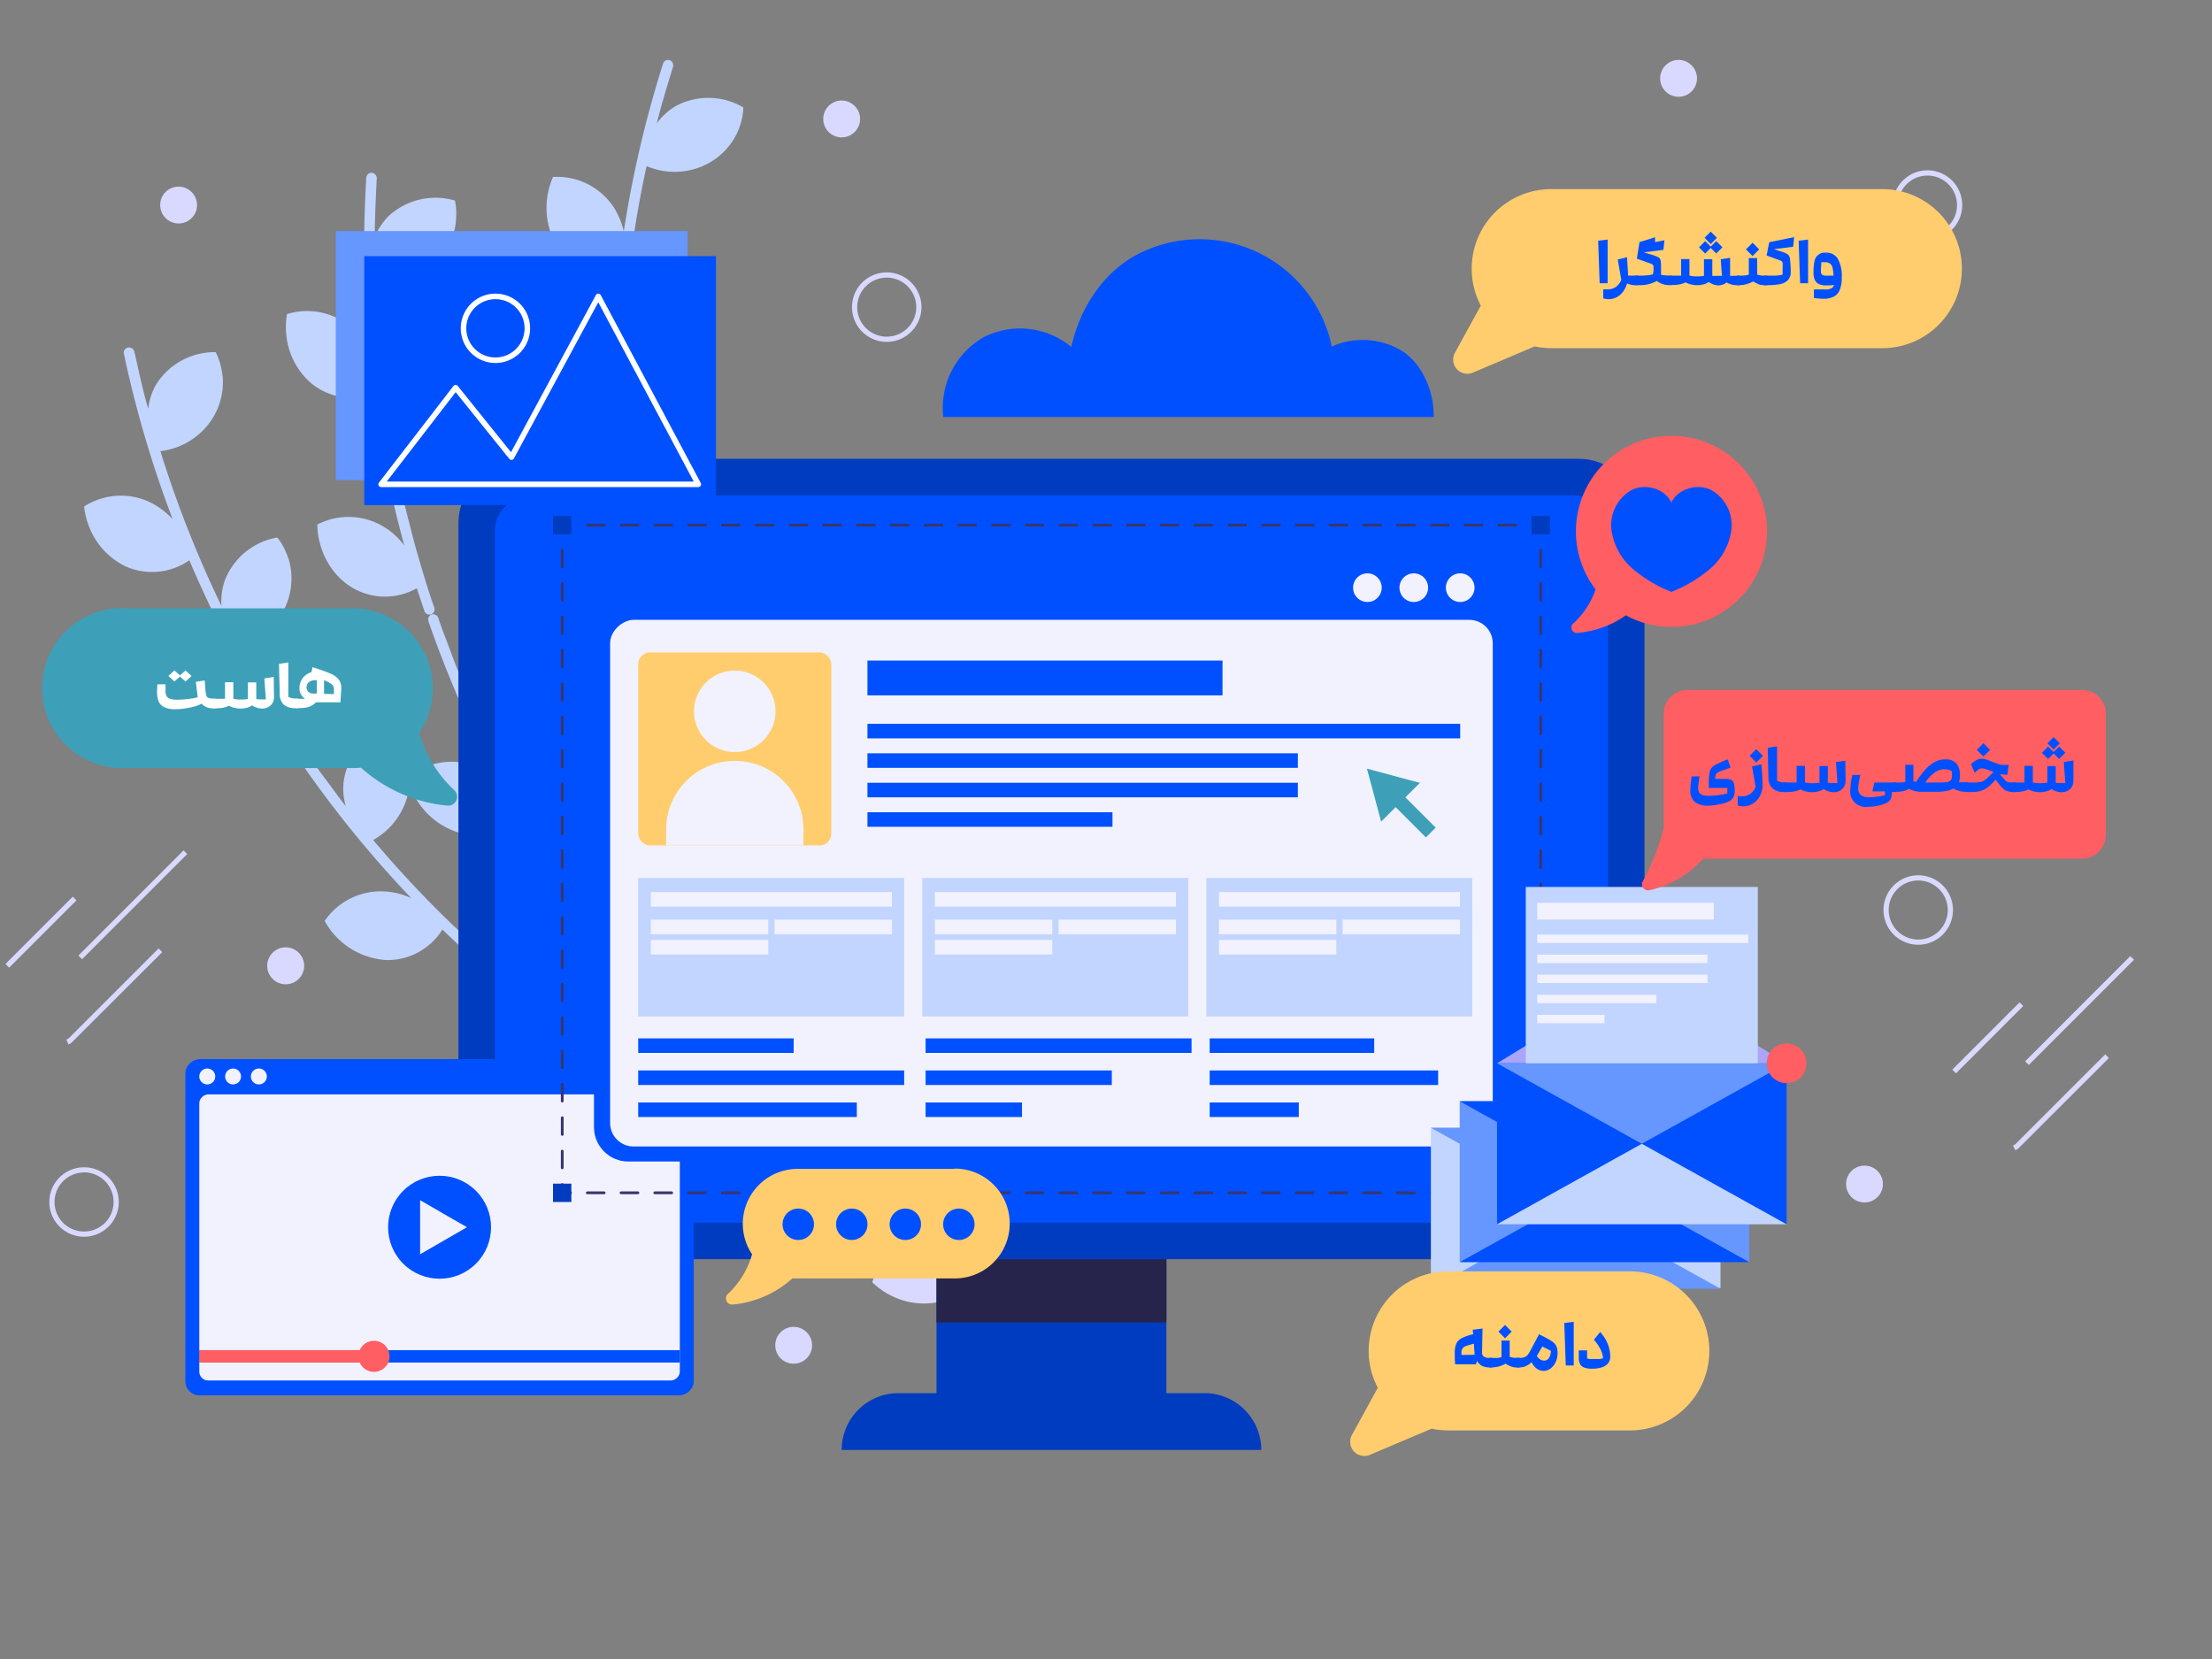 <svg id="Layer_1" data-name="Layer 1" xmlns="http://www.w3.org/2000/svg" viewBox="0 0 400 300"><rect x="0" y="0" width="400" height="300" fill="#808080" stroke="none"/><title>L</title><path d="M170.39,193.68h0a12.32,12.32,0,0,0-6.9,10,11.86,11.86,0,0,0,.68,4.6,204,204,0,0,1-18.42-23.8,13,13,0,0,0,7.54-8.68,12,12,0,0,0-3-11.29h0a12.32,12.32,0,0,0-8.65,8.6,11.91,11.91,0,0,0-.18,4.65l-2.7-4.58c-.92-1.52-1.7-3.11-2.56-4.66a1,1,0,0,0-1.29-.39.94.94,0,0,0-.37,1.29,206.93,206.93,0,0,0,16.79,26.23A13.09,13.09,0,0,0,147,194a12.18,12.18,0,0,0-11.61,4h0A13.81,13.81,0,0,0,137,201a14.49,14.49,0,0,0,2.45,2.5,12.5,12.5,0,0,0,6.12,2.77A11.8,11.8,0,0,0,156.31,202a205.42,205.42,0,0,0,19.07,20.39,14.16,14.16,0,0,0-4.61-.92A12.21,12.21,0,0,0,160,227.44h0a13.78,13.78,0,0,0,5,4.77,13.24,13.24,0,0,0,6.54,1.65,11.77,11.77,0,0,0,9.79-6.1l3.34,2.81a.93.93,0,0,0,1.33-.1,1,1,0,0,0-.14-1.35,215.69,215.69,0,0,1-16.3-15,13,13,0,0,0,5.8-9.93,12,12,0,0,0-5-10.54Z" style="fill:#d9d9ff"/><path d="M134.76,128.23h0a12.36,12.36,0,0,0-10.28,6.59,10.66,10.66,0,0,0-1.14,4.49,198.42,198.42,0,0,1-7.7-29.09,13,13,0,0,0,10.31-5,11.82,11.82,0,0,0,2.35-5.62,11.21,11.21,0,0,0-.63-5.93h0a12.37,12.37,0,0,0-11.34,4.52,10.83,10.83,0,0,0-2,4.2c-.3-1.75-.45-3.51-.68-5.27s-.45-3.51-.56-5.28a.93.93,0,0,0-1-.87,1,1,0,0,0-.87,1,203.25,203.25,0,0,0,5.18,30.71,12.79,12.79,0,0,0-3.35-3.29,12.32,12.32,0,0,0-12.29-.88h0A13.62,13.62,0,0,0,107,130.22a11.68,11.68,0,0,0,11.5.24,202,202,0,0,0,9.72,26.17A13,13,0,0,0,124.3,154a12.17,12.17,0,0,0-12.2,1.31h0a13.43,13.43,0,0,0,1,3.35,14.9,14.9,0,0,0,1.83,3,12.4,12.4,0,0,0,5.38,4.05,11.78,11.78,0,0,0,11.39-1.82c.65,1.3,1.27,2.61,2,3.88a1,1,0,0,0,1.29.41,1,1,0,0,0,.38-1.29c-.91-1.61-1.67-3.29-2.5-4.94s-1.66-3.29-2.38-5l-2.26-5.05-2.08-5.14a12.94,12.94,0,0,0,9.16-6.89,11.85,11.85,0,0,0,1.24-6,11.34,11.34,0,0,0-1.74-5.69Z" style="fill:#d9d9ff"/><path d="M127.56,54.07h0a12.43,12.43,0,0,0-12.06,2.07,11.82,11.82,0,0,0-2.78,3.7,203.58,203.58,0,0,1,4.2-29.8,12.93,12.93,0,0,0,11.44-.65,12.62,12.62,0,0,0,4.36-4.26,11.59,11.59,0,0,0,1.2-2.75,10.48,10.48,0,0,0,.5-2.95h0a12.45,12.45,0,0,0-12.24-.24,11.61,11.61,0,0,0-3.41,3.11c.84-3.44,1.9-6.82,2.93-10.21a1,1,0,0,0-.62-1.21.94.94,0,0,0-1.18.64,200.54,200.54,0,0,0-7.1,30.33A14.25,14.25,0,0,0,111,37.51,12.25,12.25,0,0,0,100,32h0a14.07,14.07,0,0,0-1.12,6.84,13.17,13.17,0,0,0,2.31,6.33,11.73,11.73,0,0,0,10.54,4.68,201.54,201.54,0,0,0-1.31,27.89,12.72,12.72,0,0,0-2.54-4,12.3,12.3,0,0,0-11.79-3.56h0a14.46,14.46,0,0,0,.12,6.92,12.59,12.59,0,0,0,3.38,5.83,11.69,11.69,0,0,0,11.16,2.79l.34,4.35a1,1,0,0,0,1,.88,1,1,0,0,0,.86-1c-.35-3.67-.47-7.36-.63-11,0-1.84,0-3.69,0-5.54V70.56l.08-2.77A12.94,12.94,0,0,0,123.47,65,12.68,12.68,0,0,0,127,60a11.08,11.08,0,0,0,.66-2.94,10.78,10.78,0,0,0-.06-3Z" style="fill:#c2d5ff"/><path d="M159.51,196.62h0a12.28,12.28,0,0,0-4.24,11.42,12.06,12.06,0,0,0,1.77,4.3,203.19,203.19,0,0,1-23.65-18.62,13,13,0,0,0,5.21-10.25A12,12,0,0,0,133,173.25h0a12.29,12.29,0,0,0-6.29,10.44,11.78,11.78,0,0,0,1,4.55l-3.73-3.78c-1.26-1.25-2.41-2.6-3.62-3.89a.94.94,0,1,0-1.39,1.27,206.14,206.14,0,0,0,22.66,21.36,13,13,0,0,0-4.69-.57,12.17,12.17,0,0,0-10.3,6.66h0a13.7,13.7,0,0,0,2.37,2.56,15.19,15.19,0,0,0,3,1.83,12.48,12.48,0,0,0,6.62,1.2,11.78,11.78,0,0,0,9.35-6.76,206.66,206.66,0,0,0,23.46,15.15,14.29,14.29,0,0,0-4.71.23,12.22,12.22,0,0,0-9,8.38h0a14,14,0,0,0,6,3.4,13.31,13.31,0,0,0,6.75,0,11.77,11.77,0,0,0,8-8.3l3.91,1.92a.93.93,0,0,0,1.27-.42,1,1,0,0,0-.46-1.28,213.47,213.47,0,0,1-19.45-10.56,13.05,13.05,0,0,0,3.22-11,12,12,0,0,0-7.42-9Z" style="fill:#d9d9ff"/><path d="M109.05,141.78h0a12.41,12.41,0,0,0-8.37,8.9,10.64,10.64,0,0,0,0,4.63A195.72,195.72,0,0,1,86.13,129a13,13,0,0,0,8.77-7.38,11.77,11.77,0,0,0,.92-6,11.22,11.22,0,0,0-2-5.6h0a12.35,12.35,0,0,0-9.9,7.15,10.8,10.8,0,0,0-.91,4.55c-.71-1.62-1.29-3.3-1.93-5s-1.29-3.3-1.83-5a1,1,0,0,0-1.2-.6,1,1,0,0,0-.58,1.22A203.84,203.84,0,0,0,89.9,140.88a12.62,12.62,0,0,0-4.05-2.38,12.31,12.31,0,0,0-12.13,2.13h0a13.61,13.61,0,0,0,8.88,9.82,11.69,11.69,0,0,0,11.22-2.56,202.06,202.06,0,0,0,15.79,23,13,13,0,0,0-4.45-1.59,12.23,12.23,0,0,0-11.52,4.24h0a13.25,13.25,0,0,0,1.76,3A15.18,15.18,0,0,0,97.9,179a12.53,12.53,0,0,0,6.2,2.63,11.77,11.77,0,0,0,10.61-4.55c.94,1.11,1.87,2.23,2.86,3.29a1,1,0,0,0,1.35.08.94.94,0,0,0,.06-1.33c-1.27-1.34-2.42-2.79-3.63-4.19s-2.4-2.79-3.52-4.26l-3.42-4.36-3.26-4.47a13,13,0,0,0,7.21-8.92,11.79,11.79,0,0,0-.25-6.08,11.29,11.29,0,0,0-3.06-5.09Z" style="fill:#c2d5ff"/><path d="M84.05,71.6h0a12.44,12.44,0,0,0-11.2,4.94,11.51,11.51,0,0,0-1.79,4.26,203.12,203.12,0,0,1-3.17-29.93,12.91,12.91,0,0,0,10.94-3.41A12.67,12.67,0,0,0,82,42.27a11,11,0,0,0,.48-3,10.29,10.29,0,0,0-.22-3h0a12.46,12.46,0,0,0-11.93,2.75,11.54,11.54,0,0,0-2.56,3.84c0-3.54.19-7.08.36-10.61a1,1,0,0,0-.89-1,.93.93,0,0,0-1,.9,201.08,201.08,0,0,0,.48,31.14,14.13,14.13,0,0,0-2.83-3.76,12.27,12.27,0,0,0-12-2.73h0a14.07,14.07,0,0,0,.57,6.9,13.33,13.33,0,0,0,3.78,5.58,11.77,11.77,0,0,0,11.37,2,201.86,201.86,0,0,0,5.5,27.37,12.75,12.75,0,0,0-3.42-3.21,12.31,12.31,0,0,0-12.31-.59h0a14.23,14.23,0,0,0,1.79,6.68,12.57,12.57,0,0,0,4.7,4.84,11.67,11.67,0,0,0,11.5,0l1.38,4.14a1,1,0,0,0,1.2.6,1,1,0,0,0,.59-1.21c-1.24-3.48-2.24-7-3.29-10.57-.5-1.77-.93-3.57-1.4-5.35l-.68-2.69-.59-2.7a12.89,12.89,0,0,0,10.11-5.39,12.65,12.65,0,0,0,2.17-5.71,12.36,12.36,0,0,0-.86-5.9Z" style="fill:#c2d5ff"/><path d="M156.34,197.4h0a12.29,12.29,0,0,0-1,12.14,12,12,0,0,0,2.86,3.67,203.82,203.82,0,0,1-27.78-11.59,13,13,0,0,0,2.27-11.27A12.07,12.07,0,0,0,124.5,182h0a12.33,12.33,0,0,0-3.26,11.75,11.89,11.89,0,0,0,2.14,4.13l-4.61-2.65c-1.55-.86-3-1.85-4.53-2.78a1,1,0,0,0-1.32.29.94.94,0,0,0,.32,1.31,206.19,206.19,0,0,0,27.56,14.5,13,13,0,0,0-4.67.71,12.19,12.19,0,0,0-8.14,9.18h0a13.72,13.72,0,0,0,3,1.83,15.17,15.17,0,0,0,3.36,1,12.46,12.46,0,0,0,6.7-.62,11.78,11.78,0,0,0,7.2-9,204.67,204.67,0,0,0,26.66,8.3,14.35,14.35,0,0,0-4.47,1.48A12.23,12.23,0,0,0,164,231.88h0a13.88,13.88,0,0,0,6.73,1.65,13.2,13.2,0,0,0,6.51-1.79,11.8,11.8,0,0,0,5.5-10.15l4.28.8a.94.94,0,0,0,1.11-.75,1,1,0,0,0-.79-1.11,212.25,212.25,0,0,1-21.56-4.95,13.05,13.05,0,0,0,.13-11.5,12,12,0,0,0-9.56-6.68Z" style="fill:#d9d9ff"/><path d="M93,158.11h0a12.36,12.36,0,0,0-5.68,10.81,10.71,10.71,0,0,0,1.23,4.47,198,198,0,0,1-21.07-21.49A13,13,0,0,0,74,142.45a11.73,11.73,0,0,0-.74-6,11.18,11.18,0,0,0-3.47-4.85h0a12.36,12.36,0,0,0-7.62,9.54,11,11,0,0,0,.36,4.63c-1.13-1.37-2.13-2.83-3.2-4.25s-2.13-2.83-3.1-4.31a.93.93,0,0,0-1.31-.26,1,1,0,0,0-.23,1.33,202.48,202.48,0,0,0,19.68,24.14,12.73,12.73,0,0,0-4.54-1.2,12.3,12.3,0,0,0-11.12,5.31h0a13.64,13.64,0,0,0,11.2,7.08A11.67,11.67,0,0,0,80,168.09,203.64,203.64,0,0,0,101.37,186a12.67,12.67,0,0,0-4.71-.34,12.2,12.2,0,0,0-10,7.17h0a12.84,12.84,0,0,0,2.51,2.43A14.72,14.72,0,0,0,92.27,197a12.36,12.36,0,0,0,6.68.87,11.8,11.8,0,0,0,9-7.22c1.2.82,2.4,1.65,3.64,2.4a1,1,0,0,0,1.32-.29.93.93,0,0,0-.3-1.3c-1.59-.95-3.08-2-4.62-3s-3.07-2.05-4.54-3.17L99,182l-4.34-3.44A13,13,0,0,0,99.2,168a11.85,11.85,0,0,0-1.86-5.8A11.39,11.39,0,0,0,93,158.12Z" style="fill:#c2d5ff"/><path d="M50.1,97.21h0A12.42,12.42,0,0,0,40.64,105a11.67,11.67,0,0,0-.59,4.59A204,204,0,0,1,29,81.58a12.93,12.93,0,0,0,9.62-6.22,12.55,12.55,0,0,0,1.69-5.86,11,11,0,0,0-.32-3,10.25,10.25,0,0,0-1-2.82h0a12.48,12.48,0,0,0-10.76,5.85,11.53,11.53,0,0,0-1.43,4.39c-1-3.41-1.72-6.87-2.5-10.33a1,1,0,0,0-1.13-.74A.93.93,0,0,0,22.41,64a201.57,201.57,0,0,0,8.81,29.88A14.2,14.2,0,0,0,27.49,91a12.27,12.27,0,0,0-12.28.59h0a14.09,14.09,0,0,0,2.41,6.49,13.25,13.25,0,0,0,5.14,4.36,11.76,11.76,0,0,0,11.48-1.13,202.63,202.63,0,0,0,12.64,24.89A12.46,12.46,0,0,0,42.71,124a12.31,12.31,0,0,0-12,2.73h0a14.3,14.3,0,0,0,3.52,6,12.67,12.67,0,0,0,5.82,3.4A11.69,11.69,0,0,0,51.12,133l2.44,3.62a.94.94,0,1,0,1.56-1.06c-2.12-3-4-6.18-6-9.3-1-1.58-1.85-3.19-2.78-4.79L45,119.1l-1.29-2.45a12.87,12.87,0,0,0,8.29-7.9,12.62,12.62,0,0,0,.56-6.08,11,11,0,0,0-.88-2.88,10.52,10.52,0,0,0-1.53-2.58Z" style="fill:#c2d5ff"/><rect x="10.56" y="163.15" width="26.9" height="0.94" transform="translate(-108.66 64.9) rotate(-45)" style="fill:#d9d9ff"/><rect x="-1.2" y="168.09" width="17.21" height="0.94" transform="translate(-117.02 54.61) rotate(-45)" style="fill:#d9d9ff"/><path d="M12.39,188.88,12,188a1.55,1.55,0,0,0,.22-.12l.2-.11,16.26-16.26.66.67L12.87,188.61l-.21.13Z" style="fill:#d9d9ff"/><rect x="362.61" y="182.26" width="26.9" height="0.94" transform="translate(-19.07 319.44) rotate(-45)" style="fill:#d9d9ff"/><rect x="350.85" y="187.2" width="17.21" height="0.94" transform="translate(-27.42 309.14) rotate(-45)" style="fill:#d9d9ff"/><path d="M364.44,208l-.42-.84.21-.13.2-.11,16.26-16.26.66.67-16.43,16.4-.21.12Z" style="fill:#d9d9ff"/><path d="M160.35,61.82a6.28,6.28,0,1,1,6.28-6.28A6.29,6.29,0,0,1,160.35,61.82Zm0-11.62a5.34,5.34,0,1,0,5.34,5.34A5.35,5.35,0,0,0,160.35,50.2Z" style="fill:#d9d9ff"/><path d="M348.56,43.36a6.28,6.28,0,1,1,6.27-6.28A6.28,6.28,0,0,1,348.56,43.36Zm0-11.61a5.34,5.34,0,1,0,5.33,5.33A5.34,5.34,0,0,0,348.56,31.75Z" style="fill:#d9d9ff"/><path d="M15.2,223.64a6.28,6.28,0,1,1,6.28-6.28A6.29,6.29,0,0,1,15.2,223.64Zm0-11.62a5.34,5.34,0,1,0,5.34,5.34A5.35,5.35,0,0,0,15.2,212Z" style="fill:#d9d9ff"/><path d="M346.88,170.84a6.28,6.28,0,1,1,6.28-6.28A6.29,6.29,0,0,1,346.88,170.84Zm0-11.62a5.34,5.34,0,1,0,5.34,5.34A5.35,5.35,0,0,0,346.88,159.22Z" style="fill:#d9d9ff"/><path d="M155.53,21.51a3.33,3.33,0,1,1-3.33-3.33A3.34,3.34,0,0,1,155.53,21.51Z" style="fill:#d9d9ff"/><path d="M35.63,37.08a3.33,3.33,0,1,1-3.33-3.33A3.34,3.34,0,0,1,35.63,37.08Z" style="fill:#d9d9ff"/><path d="M55,174.64a3.34,3.34,0,1,1-3.34-3.33A3.34,3.34,0,0,1,55,174.64Z" style="fill:#d9d9ff"/><path d="M146.85,243.27a3.33,3.33,0,1,1-3.33-3.33A3.33,3.33,0,0,1,146.85,243.27Z" style="fill:#d9d9ff"/><path d="M340.49,214.11a3.33,3.33,0,1,1-3.33-3.33A3.33,3.33,0,0,1,340.49,214.11Z" style="fill:#d9d9ff"/><path d="M306.87,14.17a3.33,3.33,0,1,1-3.33-3.33A3.33,3.33,0,0,1,306.87,14.17Z" style="fill:#d9d9ff"/><rect x="169.35" y="225.59" width="41.57" height="35.37" style="fill:#003cbf"/><path d="M228.08,262.2H152.2a10.27,10.27,0,0,1,10.27-10.28H217.8a10.28,10.28,0,0,1,10.28,10.28Z" style="fill:#003cbf"/><rect x="169.35" y="225.59" width="41.57" height="13.53" style="fill:#26244a"/><rect x="82.9" y="82.97" width="214.48" height="144.73" rx="11.77" style="fill:#003cbf"/><rect x="124.37" y="54.69" width="131.54" height="201.29" rx="6.21" transform="translate(345.47 -34.81) rotate(90)" style="fill:#0050ff"/><rect x="60.72" y="41.79" width="63.6" height="45.02" style="fill:#6696ff"/><rect x="65.87" y="46.32" width="63.6" height="45.02" style="fill:#0050ff"/><polygon points="68.92 87.58 82.39 70.11 92.49 82.67 108.19 53.6 126.28 87.58 68.92 87.58" style="fill:none;stroke:#fff;stroke-linecap:round;stroke-linejoin:round"/><path d="M95.36,59.36A5.77,5.77,0,1,1,89.6,53.6,5.76,5.76,0,0,1,95.36,59.36Z" style="fill:none;stroke:#fff;stroke-miterlimit:10"/><rect x="49.09" y="175.95" width="60.8" height="91.94" rx="2.54" transform="translate(301.41 142.43) rotate(90)" style="fill:#0050ff"/><rect x="53.63" y="180.32" width="51.73" height="86.89" rx="1.58" transform="translate(303.25 144.27) rotate(90)" style="fill:#f2f2ff"/><path d="M48.25,194.66a1.44,1.44,0,1,1-1.44-1.44A1.43,1.43,0,0,1,48.25,194.66Z" style="fill:#f2f2ff"/><circle cx="42.15" cy="194.66" r="1.44" style="fill:#f2f2ff"/><path d="M38.92,194.66a1.44,1.44,0,1,1-1.43-1.44A1.43,1.43,0,0,1,38.92,194.66Z" style="fill:#f2f2ff"/><rect x="36.05" y="244.15" width="86.89" height="2.24" style="fill:#0050ff"/><rect x="36.05" y="244.15" width="31.59" height="2.24" style="fill:#ff5e63"/><path d="M70.44,245.27a2.81,2.81,0,1,1-2.81-2.81A2.81,2.81,0,0,1,70.44,245.27Z" style="fill:#ff5e63"/><circle cx="79.49" cy="221.92" r="9.31" transform="translate(-133.64 121.21) rotate(-45)" style="fill:#0050ff"/><polygon points="84.44 221.92 80.2 224.37 75.97 226.81 75.97 221.92 75.97 217.03 80.2 219.48 84.44 221.92" style="fill:#f2f2ff"/><rect x="135.43" y="72.6" width="109.42" height="165.46" rx="6.21" transform="translate(345.47 -34.81) rotate(90)" style="fill:#0050ff"/><rect x="142.52" y="79.9" width="95.23" height="159.61" rx="4.24" transform="translate(349.84 -30.43) rotate(90)" style="fill:#f2f2ff"/><path d="M266.64,106.27a2.59,2.59,0,1,1-2.59-2.59A2.59,2.59,0,0,1,266.64,106.27Z" style="fill:#f2f2ff"/><path d="M258.25,106.27a2.59,2.59,0,1,1-2.59-2.59A2.59,2.59,0,0,1,258.25,106.27Z" style="fill:#f2f2ff"/><path d="M249.86,106.27a2.59,2.59,0,1,1-2.59-2.59A2.59,2.59,0,0,1,249.86,106.27Z" style="fill:#f2f2ff"/><rect x="115.41" y="117.97" width="34.92" height="34.92" rx="2.12" style="fill:#ffcd6e"/><circle cx="132.87" cy="128.63" r="7.37" style="fill:#f2f2ff"/><path d="M145.29,152.89H120.46V150a12.41,12.41,0,0,1,12.41-12.41h0A12.41,12.41,0,0,1,145.29,150Z" style="fill:#f2f2ff"/><rect x="156.86" y="119.45" width="64.21" height="6.29" style="fill:#0050ff"/><rect x="115.41" y="158.76" width="48.09" height="25.05" style="fill:#c2d5ff"/><rect x="156.86" y="130.89" width="107.19" height="2.63" style="fill:#0050ff"/><rect x="156.86" y="136.22" width="77.83" height="2.63" style="fill:#0050ff"/><rect x="115.41" y="187.77" width="28.11" height="2.63" style="fill:#0050ff"/><rect x="115.41" y="193.57" width="48.09" height="2.63" style="fill:#0050ff"/><rect x="115.41" y="199.36" width="39.53" height="2.63" style="fill:#0050ff"/><rect x="167.38" y="187.77" width="48.09" height="2.63" style="fill:#0050ff"/><rect x="167.38" y="193.57" width="33.67" height="2.63" style="fill:#0050ff"/><rect x="167.38" y="199.36" width="17.43" height="2.63" style="fill:#0050ff"/><rect x="218.75" y="187.77" width="29.75" height="2.63" style="fill:#0050ff"/><rect x="218.75" y="193.57" width="41.31" height="2.63" style="fill:#0050ff"/><rect x="218.75" y="199.36" width="16.11" height="2.63" style="fill:#0050ff"/><rect x="156.86" y="141.55" width="77.83" height="2.63" style="fill:#0050ff"/><rect x="156.86" y="146.88" width="44.31" height="2.63" style="fill:#0050ff"/><rect x="117.7" y="161.31" width="43.58" height="2.63" style="fill:#f2f2ff"/><rect x="117.7" y="166.31" width="21.22" height="2.63" style="fill:#f2f2ff"/><rect x="140.07" y="166.31" width="21.22" height="2.63" style="fill:#f2f2ff"/><rect x="117.7" y="169.97" width="21.22" height="2.63" style="fill:#f2f2ff"/><rect x="166.78" y="158.76" width="48.09" height="25.05" style="fill:#c2d5ff"/><rect x="169.06" y="161.31" width="43.58" height="2.63" style="fill:#f2f2ff"/><rect x="169.06" y="166.31" width="21.22" height="2.63" style="fill:#f2f2ff"/><rect x="191.43" y="166.31" width="21.22" height="2.63" style="fill:#f2f2ff"/><rect x="169.06" y="169.97" width="21.22" height="2.63" style="fill:#f2f2ff"/><rect x="218.14" y="158.76" width="48.09" height="25.05" style="fill:#c2d5ff"/><rect x="220.43" y="161.31" width="43.58" height="2.63" style="fill:#f2f2ff"/><rect x="220.43" y="166.31" width="21.22" height="2.63" style="fill:#f2f2ff"/><rect x="242.79" y="166.31" width="21.22" height="2.63" style="fill:#f2f2ff"/><rect x="220.43" y="169.97" width="21.22" height="2.63" style="fill:#f2f2ff"/><polyline points="103.17 215.7 101.67 215.7 101.67 214.2" style="fill:none;stroke:#38356e;stroke-linecap:round;stroke-linejoin:round;stroke-width:0.5px"/><line x1="101.67" y1="211.18" x2="101.67" y2="97.97" style="fill:none;stroke:#38356e;stroke-linecap:round;stroke-linejoin:round;stroke-width:0.5px;stroke-dasharray:3.019,3.019"/><polyline points="101.67 96.46 101.67 94.96 103.17 94.96" style="fill:none;stroke:#38356e;stroke-linecap:round;stroke-linejoin:round;stroke-width:0.5px"/><line x1="106.22" y1="94.96" x2="275.58" y2="94.96" style="fill:none;stroke:#38356e;stroke-linecap:round;stroke-linejoin:round;stroke-width:0.5px;stroke-dasharray:3.052,3.052"/><polyline points="277.11 94.96 278.61 94.96 278.61 96.46" style="fill:none;stroke:#38356e;stroke-linecap:round;stroke-linejoin:round;stroke-width:0.5px"/><line x1="278.61" y1="99.48" x2="278.61" y2="212.69" style="fill:none;stroke:#38356e;stroke-linecap:round;stroke-linejoin:round;stroke-width:0.5px;stroke-dasharray:3.019,3.019"/><polyline points="278.61 214.2 278.61 215.7 277.11 215.7" style="fill:none;stroke:#38356e;stroke-linecap:round;stroke-linejoin:round;stroke-width:0.5px"/><line x1="274.06" y1="215.7" x2="104.69" y2="215.7" style="fill:none;stroke:#38356e;stroke-linecap:round;stroke-linejoin:round;stroke-width:0.5px;stroke-dasharray:3.052,3.052"/><rect x="100" y="93.3" width="3.32" height="3.32" style="fill:#003cbf"/><rect x="100" y="214.04" width="3.32" height="3.32" style="fill:#003cbf"/><rect x="276.95" y="93.3" width="3.32" height="3.32" style="fill:#003cbf"/><rect x="276.95" y="214.04" width="3.32" height="3.32" style="fill:#003cbf"/><polygon points="256.77 141.56 251.97 140.28 247.18 138.99 248.47 143.79 249.75 148.58 252.38 145.96 257.85 151.43 259.62 149.66 254.14 144.19 256.77 141.56" style="fill:#3da0b8"/><path d="M172.58,211.37H144.2A9.93,9.93,0,0,0,136,226.82a15.67,15.67,0,0,1-4.39,7.18,1.11,1.11,0,0,0,.88,1.9,18.61,18.61,0,0,0,10.79-4.72c.32,0,.64,0,1,0h28.38a9.93,9.93,0,0,0,0-19.86Z" style="fill:#ffcd6e"/><path d="M147.19,221.38a2.84,2.84,0,1,1-2.83-2.83A2.83,2.83,0,0,1,147.19,221.38Z" style="fill:#0050ff"/><path d="M156.87,221.38a2.84,2.84,0,1,1-2.84-2.83A2.83,2.83,0,0,1,156.87,221.38Z" style="fill:#0050ff"/><path d="M166.55,221.38a2.84,2.84,0,1,1-2.84-2.83A2.83,2.83,0,0,1,166.55,221.38Z" style="fill:#0050ff"/><path d="M176.23,221.38a2.84,2.84,0,1,1-2.84-2.83A2.83,2.83,0,0,1,176.23,221.38Z" style="fill:#0050ff"/><rect x="258.75" y="203.93" width="52.37" height="29" style="fill:#c2d5ff"/><polygon points="258.75 233.04 284.93 218.49 311.12 233.04 258.75 233.04" style="fill:#6696ff"/><polygon points="311.12 203.93 284.93 218.49 258.75 203.93 311.12 203.93" style="fill:#6696ff"/><rect x="263.96" y="199.14" width="52.37" height="29" style="fill:#6696ff"/><polygon points="263.96 228.24 290.14 213.69 316.32 228.24 263.96 228.24" style="fill:#0050ff"/><polygon points="316.32 199.14 290.14 213.69 263.96 199.14 316.32 199.14" style="fill:#0050ff"/><rect x="270.71" y="192.28" width="52.37" height="29" style="fill:#0050ff"/><polygon points="270.71 192.28 296.89 176.26 323.07 192.28 270.71 192.28" style="fill:#aaa5fa"/><polygon points="270.71 221.39 296.89 206.83 323.07 221.39 270.71 221.39" style="fill:#c2d5ff"/><rect x="275.91" y="160.39" width="41.96" height="33.73" style="fill:#c2d5ff"/><polygon points="323.07 192.28 296.89 206.83 270.71 192.28 323.07 192.28" style="fill:#6696ff"/><rect x="277.99" y="163.26" width="31.93" height="3.02" style="fill:#f2f2ff"/><rect x="277.99" y="169.01" width="38.14" height="1.51" style="fill:#f2f2ff"/><rect x="277.99" y="172.64" width="30.78" height="1.51" style="fill:#f2f2ff"/><rect x="277.99" y="176.26" width="30.78" height="1.51" style="fill:#f2f2ff"/><rect x="277.99" y="179.89" width="21.52" height="1.51" style="fill:#f2f2ff"/><rect x="277.99" y="183.52" width="12.15" height="1.51" style="fill:#f2f2ff"/><path d="M326.66,192.28a3.59,3.59,0,1,1-3.59-3.59A3.58,3.58,0,0,1,326.66,192.28Z" style="fill:#ff5e63"/><path d="M302.24,78.81a17.27,17.27,0,0,0-13.71,27.77,14.78,14.78,0,0,1-3.92,6.06,1,1,0,0,0,.84,1.79,17.69,17.69,0,0,0,8.55-3.16,17.28,17.28,0,1,0,8.24-32.46Z" style="fill:#ff5e63"/><path d="M309.48,88.63c-2.5-1.27-6.07-.29-7.24,2.26-1.16-2.55-4.73-3.53-7.23-2.26a7.3,7.3,0,0,0-3.62,7.06,11.21,11.21,0,0,0,3.92,7.22,24.89,24.89,0,0,0,6.93,4.12,24.8,24.8,0,0,0,6.94-4.12,11.21,11.21,0,0,0,3.92-7.22A7.3,7.3,0,0,0,309.48,88.63Z" style="fill:#0050ff"/><path d="M259.26,75.41H170.57A14.76,14.76,0,0,1,177.83,61a14.51,14.51,0,0,1,15.89,1.73c1.6-7.2,6-13.89,12.64-17.07a24.43,24.43,0,0,1,34.47,17,13.73,13.73,0,0,1,12.84.89C257.37,66,259.33,71,259.26,75.41Z" style="fill:#0050ff"/><polygon points="226.91 61.81 222.12 55.12 217.32 48.43 212.53 55.12 207.73 61.81 213.09 61.81 213.09 71.9 221.56 71.9 221.56 61.81 226.91 61.81" style="fill:#0050ff"/><path d="M22.47,110H63.82a14.47,14.47,0,0,1,12,22.51,22.63,22.63,0,0,0,6.4,10.45A1.62,1.62,0,0,1,81,145.69a27.06,27.06,0,0,1-15.72-6.87,13.31,13.31,0,0,1-1.41.07H22.47a14.47,14.47,0,1,1,0-28.93Z" style="fill:#3da0b8"/><path d="M297.11,159.28a40.55,40.55,0,0,0,3.74-9.65V129.06a4.29,4.29,0,0,1,4.29-4.29h71.37a4.29,4.29,0,0,1,4.29,4.29V151a4.29,4.29,0,0,1-4.29,4.28H308a18.51,18.51,0,0,1-9.7,5.7A1.11,1.11,0,0,1,297.11,159.28Z" style="fill:#ff5e63"/><path d="M340.39,34.2H280.52a14.38,14.38,0,0,0-14.39,14.38h0a14.33,14.33,0,0,0,1.65,6.68l-4.68,8.53a2.56,2.56,0,0,0,3.25,3.59l11.17-4.74a14.14,14.14,0,0,0,3,.32h59.87a14.38,14.38,0,0,0,14.38-14.38h0A14.38,14.38,0,0,0,340.39,34.2Z" style="fill:#ffcd6e"/><path d="M289,43.53l1.71-.21v7.9h-1.44Z" style="fill:#0050ff"/><path d="M294.42,49.85h1.78v1.72h-.59a3.1,3.1,0,0,1-.69-.08,7,7,0,0,1-.69-.23,4.62,4.62,0,0,1-.74,1.49,3.48,3.48,0,0,1-1.15,1,3.07,3.07,0,0,1-1.42.35,4.24,4.24,0,0,1-1-.14V52.32h.75a2.61,2.61,0,0,0,1.51-.42,3,3,0,0,0,1-1.29l-.64-3.69,1.68-.41Z" style="fill:#0050ff"/><path d="M299,49.05a8.13,8.13,0,0,0,0-.88.51.51,0,0,0-.15-.33,2.12,2.12,0,0,0-.51-.23L296,46.78l.47-3,2.82-.87v.88l1.69-.34-.18,1.73-3.55.45,1.3.39a7.63,7.63,0,0,1,1.33.5.83.83,0,0,1,.41.58,9.76,9.76,0,0,1,.08,1.54v1.05a7.86,7.86,0,0,0,1.37.14h.53v1.72h-.53a3.33,3.33,0,0,1-1.14-.2,3.58,3.58,0,0,1-1-.55,6.05,6.05,0,0,1-3.46.75h-.53V49.85h.53c.61,0,1.12,0,1.5-.05a7.38,7.38,0,0,0,1.25-.18Z" style="fill:#0050ff"/><path d="M314.6,49.85v1.72h-.51a3.65,3.65,0,0,1-1-.13,3.86,3.86,0,0,1-.88-.36,2,2,0,0,1-.69.39,2.57,2.57,0,0,1-.85.14A3.33,3.33,0,0,1,309,51a3,3,0,0,1-.94.42,4.22,4.22,0,0,1-1.13.15,4.66,4.66,0,0,1-1.13-.13,3.63,3.63,0,0,1-1-.38,3.32,3.32,0,0,1-1,.35,7.14,7.14,0,0,1-1.44.13h-.53V49.85H304v-3h1.51l0,3a6.16,6.16,0,0,0,1.37.13,7.26,7.26,0,0,0,1.25-.1v-3h1.51l0,3a6.2,6.2,0,0,0,.86,0c.37,0,.66,0,.88,0l-.21-3,1.69-.25v3.26Zm-6.25-4-1.11-1.12,1.11-1.13,1,1,1-1,1.12,1.12-1.12,1.12-1-1Zm1-1.72L308.24,43l1.11-1.12L310.47,43Z" style="fill:#0050ff"/><path d="M317.76,49.65a3.78,3.78,0,0,0,1.28.2h.52v1.72h-.68a2.4,2.4,0,0,1-.87-.17,7.87,7.87,0,0,1-1-.51,4.47,4.47,0,0,1-1.21.5,5.11,5.11,0,0,1-1.35.18h-.37V49.85h.53a8,8,0,0,0,.95-.05,3.56,3.56,0,0,0,.68-.13v-3h1.5Zm-.84-5.76,1.2,1.21-1.2,1.2-1.2-1.2Z" style="fill:#0050ff"/><path d="M319,51.57V49.85h.53c.63,0,1.15,0,1.56,0a10.05,10.05,0,0,0,1.26-.18V48.47a8.36,8.36,0,0,0,0-.89.46.46,0,0,0-.15-.32,1.77,1.77,0,0,0-.5-.24l-2.24-.82.47-2.4,4.51-.92-.18,1.74-3.49.44,1.24.4a4.58,4.58,0,0,1,1.28.54,1.24,1.24,0,0,1,.4.84,21.43,21.43,0,0,1,.13,2.38,2,2,0,0,1-.58,1.51,2.84,2.84,0,0,1-1.45.67,12.49,12.49,0,0,1-2.23.17Z" style="fill:#0050ff"/><path d="M325.25,43.53l1.71-.21v7.9h-1.44Z" style="fill:#0050ff"/><path d="M329.62,52.33a7.82,7.82,0,0,0,.9,0,1.91,1.91,0,0,0,.71-.23.89.89,0,0,0,.42-.56,12.56,12.56,0,0,1-1.43.07,3,3,0,0,1-1.3-.24,1.52,1.52,0,0,1-.74-.74,3.07,3.07,0,0,1-.24-1.31,10.17,10.17,0,0,1,.16-2,1.88,1.88,0,0,1,2.1-1.63,2.35,2.35,0,0,1,2.14,1.12,6.42,6.42,0,0,1,.71,3.38,5.89,5.89,0,0,1-.35,2.2,2.35,2.35,0,0,1-1.07,1.24,3.93,3.93,0,0,1-1.91.4,11.42,11.42,0,0,1-1.71-.15V52.33Zm-.24-2.81a.5.5,0,0,0,.32.26,2.46,2.46,0,0,0,.7.07h1.15a6.35,6.35,0,0,0-.18-1.47,1.26,1.26,0,0,0-.47-.74,1.52,1.52,0,0,0-.89-.22,4.65,4.65,0,0,0-.66,0c0,.5-.07,1-.07,1.49A1.19,1.19,0,0,0,329.38,49.52Z" style="fill:#0050ff"/><path d="M294.71,229.9H261.88a14.38,14.38,0,0,0-14.38,14.38h0a14.27,14.27,0,0,0,1.65,6.68l-4.68,8.53a2.56,2.56,0,0,0,3.24,3.59l11.18-4.73a14.72,14.72,0,0,0,3,.32h32.83a14.38,14.38,0,0,0,14.38-14.39h0A14.38,14.38,0,0,0,294.71,229.9Z" style="fill:#ffcd6e"/><path d="M268,244.61a.82.82,0,0,0,.32.71,1.68,1.68,0,0,0,1,.23h.53v1.72h-.53A2.86,2.86,0,0,1,268,247a2,2,0,0,1-.88-.91l-.23.62h-3.76l-.06-1c0-.36,0-.69,0-1a4.26,4.26,0,0,1,.28-1.74,2.13,2.13,0,0,1,1-1,8.79,8.79,0,0,1,2.06-.7l-.1-.81,1.78-.22Zm-1.35.37-.12-2c-.7.19-1.18.33-1.46.43a1.23,1.23,0,0,0-.6.43,1.38,1.38,0,0,0-.19.81c0,.16,0,.28,0,.37Z" style="fill:#0050ff"/><path d="M273,245.35a3.76,3.76,0,0,0,1.27.2h.53v1.72h-.68a2.26,2.26,0,0,1-.88-.17,6.51,6.51,0,0,1-1-.5,5.22,5.22,0,0,1-1.21.5,5.55,5.55,0,0,1-1.35.17h-.38v-1.72h.54a8.42,8.42,0,0,0,1,0,3.56,3.56,0,0,0,.68-.14v-3H273Zm-.84-5.76,1.2,1.21-1.2,1.21-1.2-1.21Z" style="fill:#0050ff"/><path d="M274.78,245.55a2.78,2.78,0,0,0,.85-.11,1.41,1.41,0,0,0,.58-.4,4.51,4.51,0,0,0,.55-.84l1.55-2.93,1.29.67a7.2,7.2,0,0,1,1.29.8,2,2,0,0,1,.6.81,3.28,3.28,0,0,1,.17,1.15,3.76,3.76,0,0,1-.35,1.61,2.92,2.92,0,0,1-.93,1.16,2.07,2.07,0,0,1-1.27.43,2,2,0,0,1-.86-.2,2.54,2.54,0,0,1-.75-.56,2.7,2.7,0,0,1-.54-.83,3.15,3.15,0,0,1-1,.71,2.9,2.9,0,0,1-1.22.25h-.53v-1.72Zm4.13-2.06-1,1.7a1.93,1.93,0,0,0,.58.62,1.27,1.27,0,0,0,.74.23.93.93,0,0,0,.64-.23,1.46,1.46,0,0,0,.42-.63,2.78,2.78,0,0,0,.16-.9Z" style="fill:#0050ff"/><path d="M282.87,239.24l1.71-.22v7.9h-1.44Z" style="fill:#0050ff"/><path d="M290.69,242.93a6.26,6.26,0,0,1,.5,2.4,1.82,1.82,0,0,1-.39,1.18,2.27,2.27,0,0,1-1.11.74,5.52,5.52,0,0,1-1.79.25,3.93,3.93,0,0,1-1.42-.2,1.39,1.39,0,0,1-.76-.64,2.76,2.76,0,0,1-.23-1.22v-1.25H287v1.47a4.4,4.4,0,0,0,1.14.1c.35,0,.69,0,1,0a3.74,3.74,0,0,0,.74-.13,4.15,4.15,0,0,0-.49-1.68,7.79,7.79,0,0,0-1.16-1.68l1.13-1.4A7,7,0,0,1,290.69,242.93Z" style="fill:#0050ff"/><path d="M310.92,139.55a1.36,1.36,0,0,0-.62.46,2.16,2.16,0,0,0-.14.84h1.73A2.42,2.42,0,0,1,313,141a1.07,1.07,0,0,1,.54.65,4.49,4.49,0,0,1,.15,1.33,2.56,2.56,0,0,1-.22,1.15,1.69,1.69,0,0,1-.71.72,5.77,5.77,0,0,1-1.43.51q-.63.15-1.29.24a8.79,8.79,0,0,1-1.18.09,3.59,3.59,0,0,1-2.41-.7,2.7,2.7,0,0,1-.78-2.13,19.08,19.08,0,0,1,.25-2.47h1.42c-.08.44-.14.85-.19,1.24s-.07.66-.07.84a1.61,1.61,0,0,0,.2.86,1.07,1.07,0,0,0,.64.45,4.62,4.62,0,0,0,1.26.13,15.21,15.21,0,0,0,3.18-.43v-1H309V142a11.37,11.37,0,0,1,.18-2.47,1.84,1.84,0,0,1,.8-1.09,17.66,17.66,0,0,1,2.44-1.12l.52,1.5C311.92,139.14,311.25,139.4,310.92,139.55Z" style="fill:#0050ff"/><path d="M315,144a2.54,2.54,0,0,0,1.47-.42,3,3,0,0,0,1-1.29l-.64-3.68,1.68-.42c.06.61.11,1.25.15,1.91s.06,1.27.06,1.82a4.14,4.14,0,0,1-.46,2,3.55,3.55,0,0,1-1.25,1.38,3.24,3.24,0,0,1-1.78.51,3.5,3.5,0,0,1-1-.15V144Zm2.59-8.53,1.21,1.22-1.21,1.2-1.2-1.2Z" style="fill:#0050ff"/><path d="M321.35,141.16a1.84,1.84,0,0,0,.63.25,4,4,0,0,0,.87.09h.29v1.72h-.53a3,3,0,0,1-2.09-.65,2.68,2.68,0,0,1-.73-2l-.13-5.35,1.69-.27Z" style="fill:#0050ff"/><path d="M333.74,141.19a2.07,2.07,0,0,1-.28,1.08,1.94,1.94,0,0,1-.77.73,2.53,2.53,0,0,1-1.15.26,3.4,3.4,0,0,1-1.75-.57,3.25,3.25,0,0,1-.94.41,4.22,4.22,0,0,1-1.13.15,4.66,4.66,0,0,1-1.13-.13,3.63,3.63,0,0,1-1-.38,3.32,3.32,0,0,1-1,.35,7.14,7.14,0,0,1-1.44.13h-.53V141.5h2.27v-3h1.51l0,3a6.22,6.22,0,0,0,1.37.13,7.26,7.26,0,0,0,1.25-.1v-3h1.51l0,3a4.73,4.73,0,0,0,.52.07c.21,0,.43,0,.65,0a4.45,4.45,0,0,0,.57,0l-.27-3.8,1.69-.24Z" style="fill:#0050ff"/><path d="M336.11,141.68a4.69,4.69,0,0,0-.08.84,1.55,1.55,0,0,0,.48,1.25,2.39,2.39,0,0,0,1.51.4,12.26,12.26,0,0,0,1.37-.1,14.62,14.62,0,0,0,1.46-.27v-.7h-2.27l.37-1.6h3.94v1.72h-.78a4.6,4.6,0,0,1-.08.84,1.52,1.52,0,0,1-.24.6,1.48,1.48,0,0,1-.54.47,5.32,5.32,0,0,1-1.55.54,8.62,8.62,0,0,1-1.91.22,2.78,2.78,0,0,1-3.18-3.19,13.92,13.92,0,0,1,.35-2.56h1.43C336.25,140.83,336.16,141.35,336.11,141.68Z" style="fill:#0050ff"/><path d="M342.37,141.5h.52c.41,0,.74,0,1,0a3.87,3.87,0,0,0,.65-.1V138.3H346l0,3,.5.09a16.46,16.46,0,0,1,1.8-2.37,5.91,5.91,0,0,1,1.68-1.29,3.92,3.92,0,0,1,1.79-.41,2.55,2.55,0,0,1,2,.72,3.17,3.17,0,0,1,.65,2.16,3.9,3.9,0,0,1-.18,1.26h1.61v1.72h-.52a4,4,0,0,1-1.07-.17,6.5,6.5,0,0,1-1.06-.42,3.79,3.79,0,0,1-1.23.44,10.22,10.22,0,0,1-1.88.15h-2.81a4.1,4.1,0,0,1-1.06-.15,3.93,3.93,0,0,1-1-.39,3.77,3.77,0,0,1-1,.41,6.77,6.77,0,0,1-1.34.13h-.52Zm7.95,0H351a7.57,7.57,0,0,0,1.1-.07,1.15,1.15,0,0,0,.64-.32,1.07,1.07,0,0,0,.24-.76v-.88a2,2,0,0,0-.65-.27,2.88,2.88,0,0,0-.78-.1,3,3,0,0,0-1.7.6,6.88,6.88,0,0,0-1.69,1.8Z" style="fill:#0050ff"/><path d="M355.36,141.5h1.42a6.92,6.92,0,0,0,1.36-.09A2,2,0,0,0,359,141c.29-.23.79-.7,1.51-1.42-.66-.25-1.13-.41-1.42-.5a2.5,2.5,0,0,0-.72-.13,1.06,1.06,0,0,0-.4.08,1.67,1.67,0,0,0-.37.24l-.52.49-.64-1.57a4,4,0,0,1,1-.75,1.94,1.94,0,0,1,.92-.24,2.75,2.75,0,0,1,.8.14c.29.09.66.23,1.13.42l.15.06c.48.18.83.29,1,.36a3.3,3.3,0,0,0,.57.13,4,4,0,0,0,.66,0h.58l-.27,1.82-1.34-.14.1.13c.42.49.71.82.88,1a1.09,1.09,0,0,0,.53.31,5.05,5.05,0,0,0,1,.07h.27v1.72h-.27a3.37,3.37,0,0,1-1.24-.19,2.6,2.6,0,0,1-.92-.65,10.77,10.77,0,0,1-1.08-1.41,13.28,13.28,0,0,1-1.45,1.38,4.07,4.07,0,0,1-1.26.67,5.23,5.23,0,0,1-1.52.2h-1.25Zm3.31-7.11,1.2,1.22-1.2,1.2-1.2-1.2Z" style="fill:#0050ff"/><path d="M374.94,137.51v3.68a2.16,2.16,0,0,1-.27,1.08,2,2,0,0,1-.78.73,2.46,2.46,0,0,1-1.14.26,3.4,3.4,0,0,1-1.76-.57,3.31,3.31,0,0,1-.93.41,4.33,4.33,0,0,1-1.13.15,4.69,4.69,0,0,1-1.14-.13,3.63,3.63,0,0,1-1-.38,3.32,3.32,0,0,1-1,.35,7,7,0,0,1-1.43.13h-.53V141.5h2.26v-3h1.51l0,3a6.32,6.32,0,0,0,1.38.13,7.35,7.35,0,0,0,1.25-.1v-3h1.51l0,3a4.13,4.13,0,0,0,.52.07c.21,0,.42,0,.64,0a4.73,4.73,0,0,0,.58,0l-.28-3.8Zm-4.58-.26-1.12-1.12,1.12-1.13,1,1,1-1,1.12,1.12-1.12,1.12-1-1Zm1-1.72-1.11-1.12,1.11-1.12,1.12,1.12Z" style="fill:#0050ff"/><path d="M39,126.37v1.72h-.53a2.78,2.78,0,0,1-1.13-.22,2.51,2.51,0,0,1-.9-.64,4.6,4.6,0,0,1-1.35.54,12.6,12.6,0,0,1-1.79.36,13.17,13.17,0,0,1-1.64.12,4.22,4.22,0,0,1-2-.4,2.05,2.05,0,0,1-1-1.07,4.6,4.6,0,0,1-.26-1.65c0-.28,0-.75.07-1.39h1.46l0,.41c0,.29,0,.54,0,.74a2.17,2.17,0,0,0,.16.92,1,1,0,0,0,.62.53,3.73,3.73,0,0,0,1.37.19,16.53,16.53,0,0,0,2-.14,12,12,0,0,0,1.68-.3l-.35-2.8,1.61-.24.13,1.71a4.64,4.64,0,0,0,.16,1,.68.68,0,0,0,.38.44,2,2,0,0,0,.81.12Zm-7.46-3.14-1.09-1,1.09-1,1,.9,1-.89,1.1,1-1.1,1-1-.9Z" style="fill:#fff"/><path d="M49.55,126.07a2.11,2.11,0,0,1-.28,1.07,1.89,1.89,0,0,1-.78.73,2.34,2.34,0,0,1-1.14.26,3.43,3.43,0,0,1-1.76-.57,3.32,3.32,0,0,1-.93.42,4.28,4.28,0,0,1-1.13.15,5.31,5.31,0,0,1-1.14-.13,3.65,3.65,0,0,1-1-.39,3.22,3.22,0,0,1-1,.36,7.87,7.87,0,0,1-1.43.12h-.53v-1.72h2.26v-3h1.51l0,3a5.76,5.76,0,0,0,1.38.13,6.45,6.45,0,0,0,1.25-.1v-3h1.51l0,3a4.13,4.13,0,0,0,.52.07l.64,0a4.89,4.89,0,0,0,.58,0l-.28-3.8,1.7-.25Z" style="fill:#fff"/><path d="M52.14,126a2.07,2.07,0,0,0,.63.24,3.94,3.94,0,0,0,.87.09h.29v1.72H53.4a3,3,0,0,1-2.1-.65,2.68,2.68,0,0,1-.72-2l-.13-5.35,1.69-.26Z" style="fill:#fff"/><path d="M53.41,126.37h1.77a2.26,2.26,0,0,1-.77-.83,2.21,2.21,0,0,1-.26-1.08,3,3,0,0,1,.26-1.28,2.87,2.87,0,0,1,.75-1,3.25,3.25,0,0,1,1.16-.63l.2-.91.24.08q2,.65,2.91,1.05a4.24,4.24,0,0,1,1.5,1,2.36,2.36,0,0,1,.54,1.61,1.42,1.42,0,0,1,0,.23L61.56,127H57.17a4,4,0,0,1-.93.65,3.91,3.91,0,0,1-1,.32,9.68,9.68,0,0,1-1.29.08h-.52ZM57.28,123l-.35,0a1.74,1.74,0,0,0-.77.17,1.28,1.28,0,0,0-.54.46,1.21,1.21,0,0,0-.19.65,1.23,1.23,0,0,0,.16.61,1.09,1.09,0,0,0,.46.41,1.74,1.74,0,0,0,.75.12l.48,0Zm3.11,2.51,0-.69a1.24,1.24,0,0,0-.68-1.27A5.83,5.83,0,0,0,58.6,123l0,2.47Z" style="fill:#fff"/></svg>